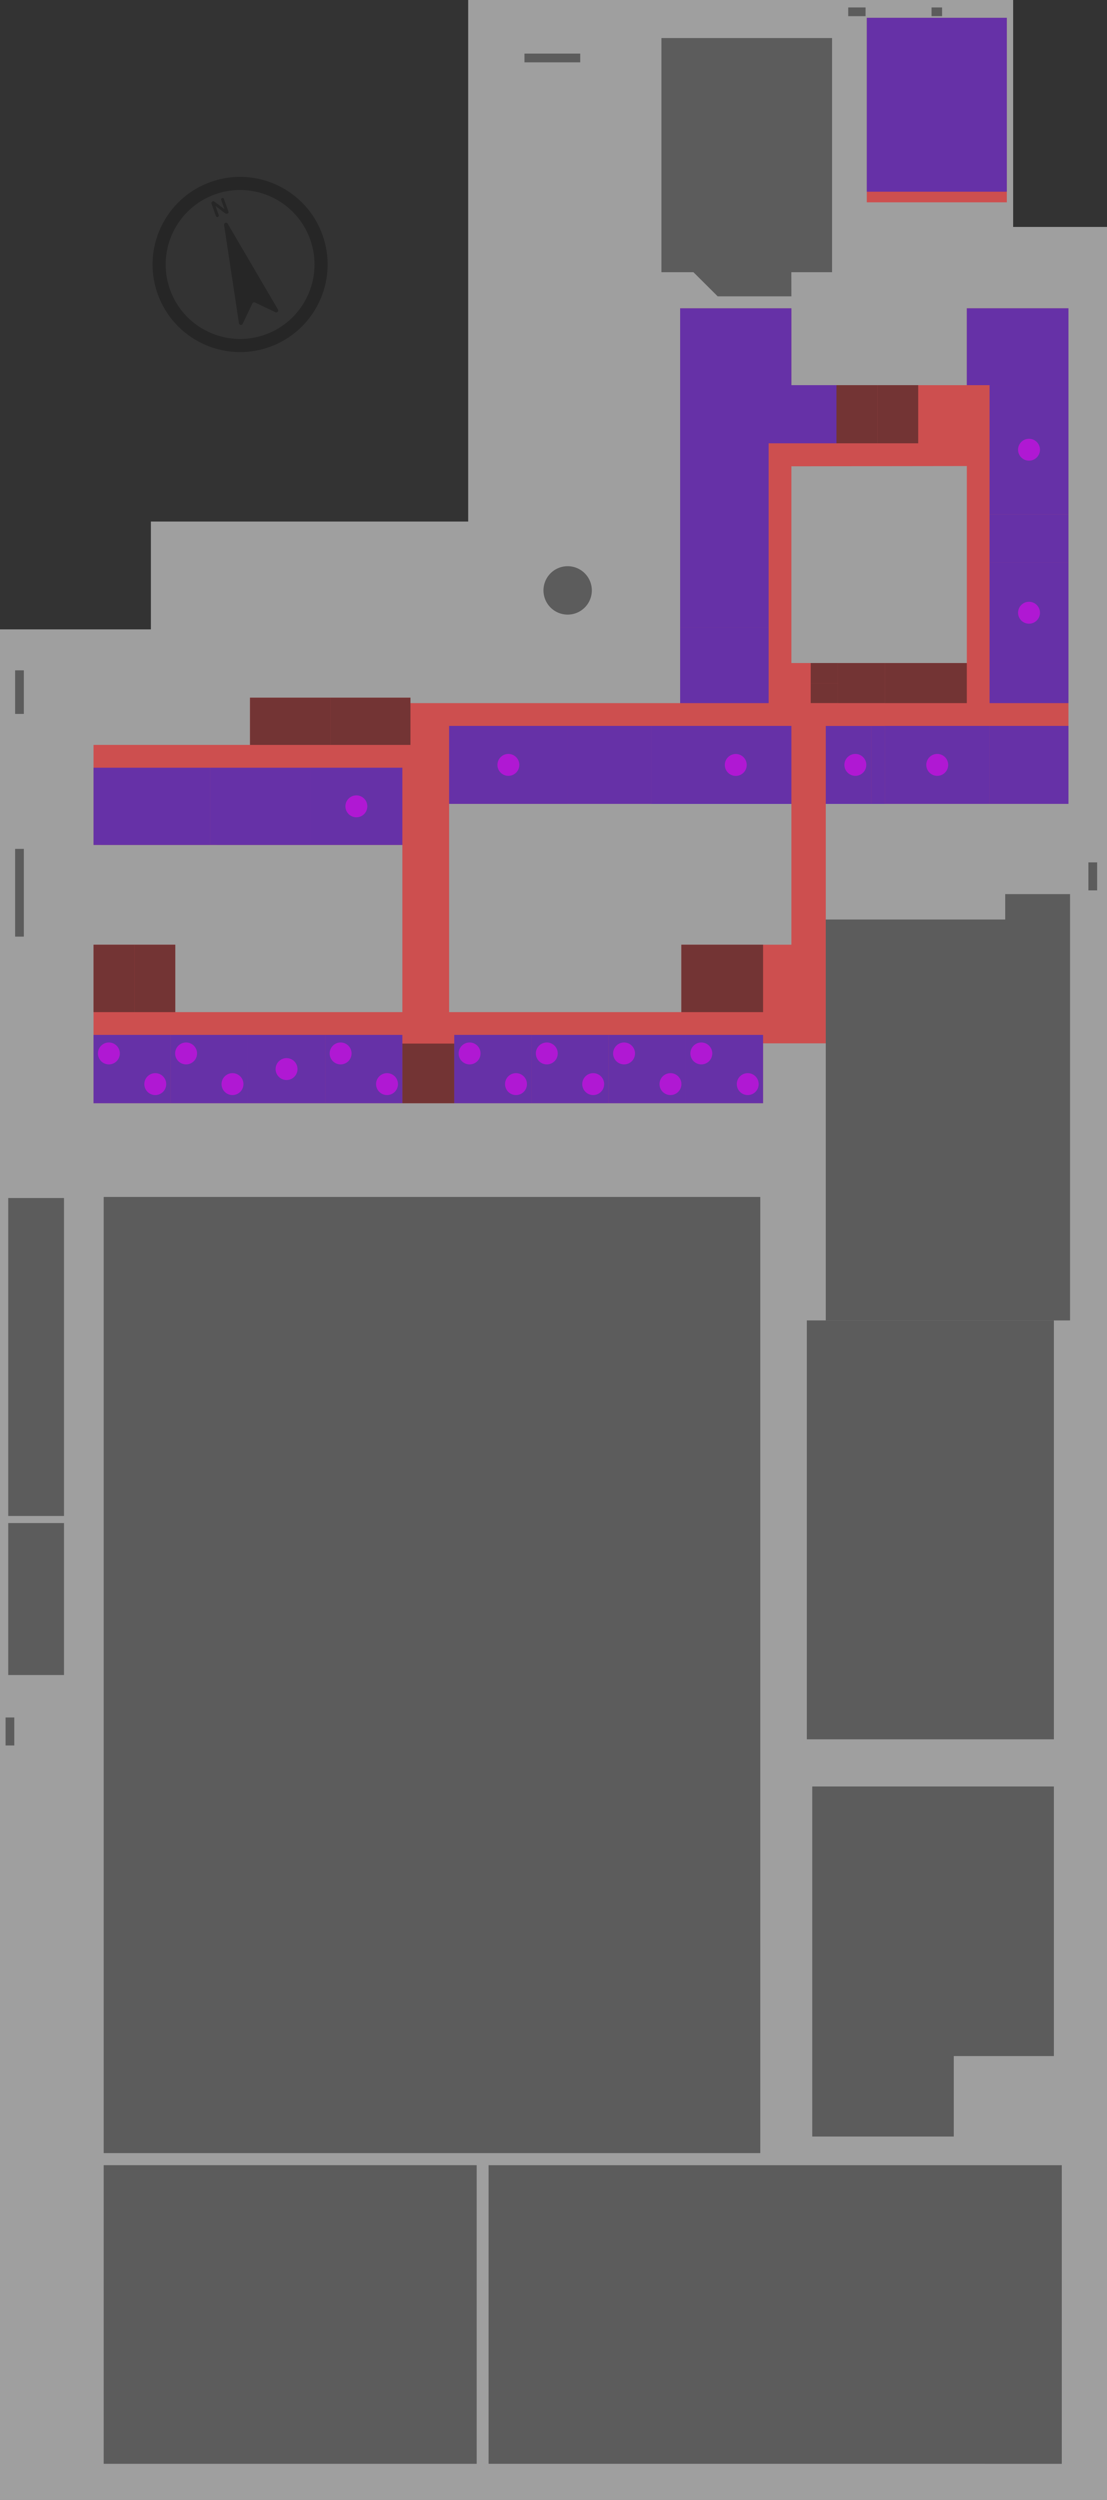 <?xml version="1.0" encoding="UTF-8" standalone="no"?>
<svg width="1991.316" height="4493.032" viewBox="0 0 1991.316 4493.032" version="1.1" xml:space="preserve" style="clip-rule:evenodd;fill-rule:evenodd;stroke-linejoin:round;stroke-miterlimit:2" id="svg82"
   xmlns="http://www.w3.org/2000/svg"
   xmlns:svg="http://www.w3.org/2000/svg">
   <rect x="0" y="0" width="1991.316" height="4493.032" fill="#333333" stroke="none"/>
   <defs id="defs82" />
   <path d="m 1822.498,407.861 h 168.818 v 4085.171 H 0 V 1131.161 H 271.412 V 937.339 H 842.211 V 0 h 980.287 z" style="fill:#ffffff;fill-opacity:0.53;stroke-width:2.308" id="base" />
   <path id="enclosure-classroom_building" d="M 1739.131,692.241 V 554.085 h 182.86 v 890.693 h -436.55 v 430.43 h -112.78 v 107.62 H 168.25 v -284.95 h 147.071 v 121.2 h 408.47 v -300.44 h -555.541 v -179.81 h 281.438 v -84.93 h 288.683 v 9.82 H 1223.461 V 554.085 h 200.14 v 138.156 z m 0,145.378 -315.53,0.457 v 353.562 h 315.53 z m -315.53,607.159 H 807.861 v 374.3 H 1225.591 v -121.2 h 198.01 z" style="fill:#fd0000;fill-opacity:0.5" />
   <path id="enclosure-nishi_hall" style="fill:#fd0000;fill-opacity:0.5;stroke-width:1.02" d="m 1559.222,31.975 h 251.881 v 331.664 h -251.881 z" />
   <path id="none-audiovisual_hall" d="M 1496.741,68.417 V 489.22 h -73.24 l 0.1,43.395 h -132.59 l -43.62,-43.395 h -57.59 V 68.417 Z" style="fill:#1a1a1a;fill-opacity:0.5" />
   <path d="m 1924.853,1606.968 v 766.2 h -439.418 v -720.55 h 322.78 v -45.65 z" style="fill:#1a1a1a;fill-opacity:0.5;stroke-width:1.019" id="none-enclosure-pool" />
   <path d="m 1895.761,3210.817 v 484.516 h -180.08 v 144.624 h -254.58 v -629.14 z" style="fill:#1a1a1a;fill-opacity:0.5;stroke-width:0.997" id="none-martial_arts_field" />
   <path id="none-enclosure-gym" style="fill:#1a1a1a;fill-opacity:0.5;stroke-width:0.991" d="m 1451.348,2373.167 h 444.409 v 752.868 h -444.409 z" />
   <path id="none-wc" style="fill:#1a1a1a;fill-opacity:0.5;stroke-width:1.221" d="m 168.25,1697.877 h 73.535 v 121.208 h -73.535 z" />
   <path id="none-stairs" style="fill:#1a1a1a;fill-opacity:0.5;stroke-width:1.221" d="m 241.785,1697.877 h 73.535 v 121.208 h -73.535 z" />
   <path id="none-wc1" style="fill:#1a1a1a;fill-opacity:0.5;stroke-width:1.221" d="m 1225.586,1697.877 h 73.535 v 121.208 h -73.535 z" />
   <path id="none-stairs1" style="fill:#1a1a1a;fill-opacity:0.5;stroke-width:1.221" d="m 1299.126,1697.877 h 73.535 v 121.208 h -73.535 z" />
   <path id="none-wc2" style="fill:#1a1a1a;fill-opacity:0.5;stroke-width:1.133" d="m 1504.646,692.241 h 73.535 v 104.491 h -73.535 z" />
   <path id="none-stairs2" style="fill:#1a1a1a;fill-opacity:0.5;stroke-width:1.133" d="m 1578.186,692.241 h 73.535 v 104.491 h -73.535 z" />
   <path id="none-stairs3" style="fill:#1a1a1a;fill-opacity:0.5;stroke-width:1.055" d="m 449.688,1253.902 h 144.84 v 84.927 h -144.84 z" />
   <path id="none-wc3" style="fill:#1a1a1a;fill-opacity:0.5;stroke-width:1.052" d="m 594.528,1253.902 h 143.838 v 84.927 h -143.838 z" />
   <path id="none-stairs4" style="fill:#1a1a1a;fill-opacity:0.5;stroke-width:1.088" d="m 723.793,1875.608 h 93.318 v 107.22 h -93.318 z" />
   <path id="none-wc4" style="fill:#1a1a1a;fill-opacity:0.5;stroke-width:1.006" d="m 1507.715,1191.682 h 84.105 v 71.985 h -84.105 z" />
   <path id="none-wc5" style="fill:#1a1a1a;fill-opacity:0.5;stroke-width:0.545" d="m 1458.323,1191.638 h 49.391 v 35.992 h -49.391 z" />
   <path id="none-ev" style="fill:#1a1a1a;fill-opacity:0.5;stroke-width:0.545" d="m 1458.323,1227.63 h 49.391 v 35.992 h -49.391 z" />
   <path id="none-stairs5" style="fill:#1a1a1a;fill-opacity:0.5;stroke-width:1.332" d="m 1591.817,1191.681 h 147.316 v 72.03 h -147.316 z" />
   <path id="none-grand" style="fill:#1a1a1a;fill-opacity:0.5;stroke-width:0.988" d="m 186.517,2151.267 h 1181.144 v 1718.463 H 186.517 Z" />
   <path id="none-gate_west_0" style="fill:#1a1a1a;fill-opacity:0.5;stroke-width:1.102" d="m 27.198,1525.675 h 15.696 v 157.701 H 27.198 Z" />
   <path id="none-gate_west_1" style="fill:#1a1a1a;fill-opacity:0.5;stroke-width:0.777" d="m 27.198,1204.781 h 15.696 v 78.33 H 27.198 Z" />
   <path id="none-clubroom_building_1" style="fill:#1a1a1a;fill-opacity:0.5" d="m 14.816,2737.368 h 100.303 v 273.126 H 14.816 Z" />
   <path id="none-clubroom_building_0" style="fill:#1a1a1a;fill-opacity:0.5;stroke-width:1.098" d="m 14.815,2153.192 h 100.302 v 571.43 H 14.815 Z" />
   <path id="none-tennis_court" style="fill:#1a1a1a;fill-opacity:0.5;stroke-width:0.98" d="m 186.517,3891.448 h 670.976 v 536.734 H 186.517 Z" />
   <path id="none-handball_court" style="fill:#1a1a1a;fill-opacity:0.5;stroke-width:1.001" d="M 878.89,3891.448 H 1909.993 v 536.733 H 878.89 Z" />
   <path id="none-fountain" style="fill:#1a1a1a;fill-opacity:0.5;stroke-width:0.906" d="m 1064.623,1061.134 a 43.502,43.502 0 0 1 -43.502,43.502 43.502,43.502 0 0 1 -43.502,-43.502 43.502,43.502 0 0 1 43.502,-43.502 43.502,43.502 0 0 1 43.502,43.502 z" />
   <path id="none-gate_north_0" style="fill:#1a1a1a;fill-opacity:0.5;stroke-width:0.879" d="m 943.421,112.029 v -15.696 h 100.303 v 15.696 z" />
   <path id="none-gate_east_0" style="fill:#1a1a1a;fill-opacity:0.5;stroke-width:0.622" d="m 1973.558,1600.246 h -15.696 v -50.305 h 15.696 z" />
   <path id="none-gate_nishi_hall_0" style="fill:#1a1a1a;fill-opacity:0.5;stroke-width:0.49" d="m 1525.815,29.072 v -15.696 h 31.191 v 15.696 z" />
   <path id="none-gate_nishi_hall_1" style="fill:#1a1a1a;fill-opacity:0.5;stroke-width:0.382" d="m 1675.663,29.072 v -15.696 h 18.994 v 15.696 z" />
   <path id="none-gate_west_2" style="fill:#1a1a1a;fill-opacity:0.5;stroke-width:0.622" d="m 25.714,3137.106 h -15.696 v -50.305 h 15.696 z" />
   <path d="m 379.321,326.904 c 81.93,-29.013 172.002,13.949 201.015,95.88 29.013,81.93 -13.949,172.003 -95.879,201.016 -81.931,29.013 -172.004,-13.95 -201.017,-95.88 -29.013,-81.93 13.95,-172.003 95.881,-201.016 z m 7.885,22.267 c -69.642,24.661 -106.16,101.223 -81.499,170.863 24.661,69.641 101.223,106.159 170.865,81.498 69.64,-24.661 106.159,-101.223 81.498,-170.864 -24.661,-69.641 -101.223,-106.158 -170.863,-81.497 z" style="fill:#1a1a1a;fill-opacity:0.5;stroke-width:0.157" id="none-compass_2" />
   <path d="m 436.53,582.011 c -0.67,1.404 -2.178,2.208 -3.717,1.978 -1.541,-0.226 -2.751,-1.432 -2.985,-2.973 -5.156,-34.036 -20.451,-135.013 -26.753,-176.606 -0.254,-1.68 0.719,-3.303 2.319,-3.87 1.603,-0.568 3.381,0.082 4.241,1.547 21.278,36.29 72.936,124.39 90.348,154.086 0.79,1.345 0.609,3.043 -0.446,4.188 -1.052,1.147 -2.729,1.472 -4.133,0.802 -11.529,-5.496 -29.425,-14.035 -36.662,-17.487 -0.847,-0.404 -1.822,-0.454 -2.709,-0.14 -0.884,0.313 -1.611,0.966 -2.015,1.813 -3.452,7.237 -11.989,25.137 -17.487,36.662 z" style="fill:#1a1a1a;fill-opacity:0.5;stroke-width:0.29" id="none-compass_1" />
   <path d="m 387.609,363.798 16.145,12.184 -5.685,-16.054 c -0.369,-1.043 -0.423,-1.905 -0.16,-2.585 0.263,-0.68 0.776,-1.155 1.535,-1.424 0.787,-0.279 1.497,-0.237 2.137,0.124 0.64,0.36 1.143,1.063 1.512,2.106 l 7.517,21.228 c 0.839,2.369 0.278,3.901 -1.688,4.597 -0.49,0.174 -0.958,0.26 -1.4,0.257 -0.442,-0.002 -0.891,-0.096 -1.344,-0.281 -0.45,-0.186 -0.897,-0.432 -1.337,-0.739 -0.442,-0.306 -0.885,-0.623 -1.332,-0.948 l -15.824,-12.091 5.6,15.815 c 0.365,1.031 0.402,1.895 0.112,2.592 -0.293,0.698 -0.813,1.179 -1.562,1.444 -0.772,0.273 -1.487,0.226 -2.141,-0.143 -0.657,-0.368 -1.165,-1.062 -1.526,-2.081 l -7.374,-20.823 c -0.313,-0.884 -0.461,-1.612 -0.44,-2.186 0.036,-0.634 0.263,-1.222 0.68,-1.763 0.417,-0.541 0.938,-0.922 1.564,-1.144 0.49,-0.174 0.938,-0.243 1.344,-0.207 0.408,0.035 0.791,0.141 1.151,0.318 0.36,0.177 0.752,0.431 1.181,0.763 0.429,0.332 0.871,0.679 1.333,1.041 z" style="fill:#1a1a1a;fill-opacity:0.5;fill-rule:nonzero;stroke-width:0.267" id="none-compass_0" />
   <path id="main-book_vault" style="fill:#0015ff;fill-opacity:0.5;stroke-width:0.815" d="m 1223.473,1127.855 h 159.195 v 135.862 h -159.195 z" />
   <path id="main-chemistry_experiment_preparation_room" style="fill:#0015ff;fill-opacity:0.5;stroke-width:1.016" d="m 1171.605,1304.661 h 51.863 v 140.229 h -51.863 z" />
   <path id="main-chemistry_experiment_room" style="fill:#0015ff;fill-opacity:0.5;stroke-width:1.996" d="m 1223.477,1304.661 h 200.139 v 140.229 h -200.139 z" />
   <path d="M 1223.473,1127.846 V 554.101 h 200.134 v 138.149 h 81.044 V 796.742 H 1382.668 v 331.104 z" style="fill:#0015ff;fill-opacity:0.5;stroke-width:1.838" id="main-library" />
   <path id="main-pta_printing_room" style="fill:#0015ff;fill-opacity:0.5;stroke-width:0.536" d="m 1780.068,1191.64 h 141.911 v 72.074 h -141.911 z" />
   <path id="main-biology_preparation_room" style="fill:#0015ff;fill-opacity:0.5;stroke-width:0.588" d="m 1780.068,924.285 h 141.911 v 86.608 h -141.911 z" />
   <path id="main-biology_room" style="fill:#0015ff;fill-opacity:0.5;stroke-width:0.588" d="m 1780.068,692.241 h 141.911 v 232.043 h -141.911 z" />
   <path id="main-special_room_1st" style="fill:#0015ff;fill-opacity:0.5;stroke-width:0.849" d="m 1780.068,1010.892 h 141.911 v 180.748 h -141.911 z" />
   <path id="main-laputa" style="fill:#0015ff;fill-opacity:0.5;stroke-width:0.842" d="m 1739.133,554.085 h 182.856 v 138.156 h -182.856 z" />
   <path id="main-nishi_hall_3f" style="fill:#0015ff;fill-opacity:0.5;stroke-width:0.99" d="m 1559.222,31.975 h 251.881 v 312.558 h -251.881 z" />
   <path id="main-3h" style="fill:#0015ff;fill-opacity:0.5;stroke-width:1.367" d="M 168.249,1860.013 H 307.136 V 1982.81 H 168.249 Z" />
   <path id="main-3g" style="fill:#0015ff;fill-opacity:0.5;stroke-width:1.367" d="M 307.135,1860.013 H 446.022 V 1982.81 H 307.135 Z" />
   <path id="main-3f" style="fill:#0015ff;fill-opacity:0.5;stroke-width:1.367" d="M 446.022,1860.013 H 584.909 V 1982.81 H 446.022 Z" />
   <path id="main-3e" style="fill:#0015ff;fill-opacity:0.5;stroke-width:1.367" d="m 584.908,1860.013 h 138.886 V 1982.81 h -138.886 z" />
   <path id="main-3d" style="fill:#0015ff;fill-opacity:0.5;stroke-width:1.367" d="m 817.113,1860.013 h 138.886 V 1982.81 h -138.886 z" />
   <path id="main-3c" style="fill:#0015ff;fill-opacity:0.5;stroke-width:1.367" d="M 956,1860.013 H 1094.887 V 1982.81 H 956 Z" />
   <path id="main-3b" style="fill:#0015ff;fill-opacity:0.5;stroke-width:1.367" d="m 1094.89,1860.013 h 138.886 V 1982.81 h -138.886 z" />
   <path id="main-3a" style="fill:#0015ff;fill-opacity:0.5;stroke-width:1.367" d="m 1233.77,1860.013 h 138.886 V 1982.81 h -138.886 z" />
   <path id="main-chemistry_preparation_room" style="fill:#0015ff;fill-opacity:0.5;stroke-width:1.127" d="m 1021.121,1304.658 h 150.482 v 140.12 h -150.482 z" />
   <path id="main-music_preparation_room" style="fill:#0015ff;fill-opacity:0.5;stroke-width:1.095" d="m 1780.077,1304.658 h 141.911 v 140.12 h -141.911 z" />
   <path id="main-physics_experiment_room" style="fill:#0015ff;fill-opacity:0.5;stroke-width:1.208" d="m 558.317,1379.769 h 165.476 v 138.863 h -165.476 z" />
   <path id="main-physics_preparation_room" style="fill:#0015ff;fill-opacity:0.5;stroke-width:1.262" d="m 377.7,1379.769 h 180.623 v 138.863 H 377.7 Z" />
   <path id="main-physics_lecture_room" style="fill:#0015ff;fill-opacity:0.5;stroke-width:1.359" d="m 168.254,1379.769 h 209.446 v 138.863 H 168.254 Z" />
   <path id="main-chemistry_lecture_room" style="fill:#0015ff;fill-opacity:0.5;stroke-width:1.652" d="M 807.86,1304.654 H 1021.116 V 1444.773 H 807.86 Z" />
   <path id="main-musical_instrument_storage" style="fill:#0015ff;fill-opacity:0.5;stroke-width:0.582" d="m 1567.124,1304.766 h 24.695 v 140.12 h -24.695 z" />
   <path id="main-practice_room" style="fill:#0015ff;fill-opacity:0.5;stroke-width:1.058" d="m 1485.442,1304.766 h 81.676 v 140.12 h -81.676 z" />
   <path id="main-music_room" style="fill:#0015ff;fill-opacity:0.5;stroke-width:1.136" d="m 1591.806,1304.657 h 188.261 v 140.12 h -188.261 z" />
   <path id="shinkan80-s80_3a_back" style="fill:#fb00ff;fill-opacity:0.5;stroke-width:0.66" d="m 1364.735,1948.452 a 19.685,19.685 0 0 1 -19.685,19.685 19.685,19.685 0 0 1 -19.685,-19.685 19.685,19.685 0 0 1 19.685,-19.685 19.685,19.685 0 0 1 19.685,19.685 z" />
   <path id="shinkan80-s80_3a_front" style="fill:#fb00ff;fill-opacity:0.5;stroke-width:0.66" d="m 1281.27,1893.334 a 19.685,19.685 0 0 1 -19.685,19.685 19.685,19.685 0 0 1 -19.685,-19.685 19.685,19.685 0 0 1 19.685,-19.685 19.685,19.685 0 0 1 19.685,19.685 z" />
   <path id="shinkan80-s80_3b_back" style="fill:#fb00ff;fill-opacity:0.5;stroke-width:0.66" d="m 1225.747,1948.452 a 19.685,19.685 0 0 1 -19.685,19.685 19.685,19.685 0 0 1 -19.685,-19.685 19.685,19.685 0 0 1 19.685,-19.685 19.685,19.685 0 0 1 19.685,19.685 z" />
   <path id="shinkan80-s80_3b_front" style="fill:#fb00ff;fill-opacity:0.5;stroke-width:0.66" d="m 1142.283,1893.334 a 19.685,19.685 0 0 1 -19.685,19.685 19.685,19.685 0 0 1 -19.685,-19.685 19.685,19.685 0 0 1 19.685,-19.685 19.685,19.685 0 0 1 19.685,19.685 z" />
   <path id="shinkan80-s80_3c_back" style="fill:#fb00ff;fill-opacity:0.5;stroke-width:0.66" d="m 1086.76,1948.452 a 19.685,19.685 0 0 1 -19.685,19.685 19.685,19.685 0 0 1 -19.685,-19.685 19.685,19.685 0 0 1 19.685,-19.685 19.685,19.685 0 0 1 19.685,19.685 z" />
   <path id="shinkan80-s80_3c_front" style="fill:#fb00ff;fill-opacity:0.5;stroke-width:0.66" d="m 1003.295,1893.334 a 19.685,19.685 0 0 1 -19.685,19.685 19.685,19.685 0 0 1 -19.685,-19.685 19.685,19.685 0 0 1 19.685,-19.685 19.685,19.685 0 0 1 19.685,19.685 z" />
   <path id="shinkan80-s80_3d_back" style="fill:#fb00ff;fill-opacity:0.5;stroke-width:0.66" d="m 947.873,1948.452 a 19.685,19.685 0 0 1 -19.685,19.685 19.685,19.685 0 0 1 -19.685,-19.685 19.685,19.685 0 0 1 19.685,-19.685 19.685,19.685 0 0 1 19.685,19.685 z" />
   <path id="shinkan80-s80_3d_front" style="fill:#fb00ff;fill-opacity:0.5;stroke-width:0.66" d="m 864.409,1893.334 a 19.685,19.685 0 0 1 -19.685,19.685 19.685,19.685 0 0 1 -19.685,-19.685 19.685,19.685 0 0 1 19.685,-19.685 19.685,19.685 0 0 1 19.685,19.685 z" />
   <path id="shinkan80-s80_3e_back" style="fill:#fb00ff;fill-opacity:0.5;stroke-width:0.66" d="m 715.871,1948.452 a 19.685,19.685 0 0 1 -19.685,19.685 19.685,19.685 0 0 1 -19.685,-19.685 19.685,19.685 0 0 1 19.685,-19.685 19.685,19.685 0 0 1 19.685,19.685 z" />
   <path id="shinkan80-s80_3e_front" style="fill:#fb00ff;fill-opacity:0.5;stroke-width:0.66" d="m 632.407,1893.334 a 19.685,19.685 0 0 1 -19.685,19.685 19.685,19.685 0 0 1 -19.685,-19.685 19.685,19.685 0 0 1 19.685,-19.685 19.685,19.685 0 0 1 19.685,19.685 z" />
   <path id="shinkan80-s80_3f" style="fill:#fb00ff;fill-opacity:0.5;stroke-width:0.66" d="m 535.151,1921.428 a 19.685,19.685 0 0 1 -19.685,19.685 19.685,19.685 0 0 1 -19.685,-19.685 19.685,19.685 0 0 1 19.685,-19.685 19.685,19.685 0 0 1 19.685,19.685 z" />
   <path id="shinkan80-s80_3g_back" style="fill:#fb00ff;fill-opacity:0.5;stroke-width:0.66" d="m 437.896,1948.452 a 19.685,19.685 0 0 1 -19.685,19.685 19.685,19.685 0 0 1 -19.685,-19.685 19.685,19.685 0 0 1 19.685,-19.685 19.685,19.685 0 0 1 19.685,19.685 z" />
   <path id="shinkan80-s80_3g_front" style="fill:#fb00ff;fill-opacity:0.5;stroke-width:0.66" d="m 354.431,1893.334 a 19.685,19.685 0 0 1 -19.685,19.685 19.685,19.685 0 0 1 -19.685,-19.685 19.685,19.685 0 0 1 19.685,-19.685 19.685,19.685 0 0 1 19.685,19.685 z" />
   <path id="shinkan80-s80_3h_back" style="fill:#fb00ff;fill-opacity:0.5;stroke-width:0.66" d="m 299.01,1948.452 a 19.685,19.685 0 0 1 -19.685,19.685 19.685,19.685 0 0 1 -19.685,-19.685 19.685,19.685 0 0 1 19.685,-19.685 19.685,19.685 0 0 1 19.685,19.685 z" />
   <path id="shinkan80-s80_3h_front" style="fill:#fb00ff;fill-opacity:0.5;stroke-width:0.66" d="m 215.545,1893.334 a 19.685,19.685 0 0 1 -19.685,19.685 19.685,19.685 0 0 1 -19.685,-19.685 19.685,19.685 0 0 1 19.685,-19.685 19.685,19.685 0 0 1 19.685,19.685 z" />
   <path id="shinkan80-s80_special1" style="fill:#fb00ff;fill-opacity:0.5;stroke-width:0.66" d="m 1870.717,1101.267 a 19.685,19.685 0 0 1 -19.685,19.685 19.685,19.685 0 0 1 -19.685,-19.685 19.685,19.685 0 0 1 19.685,-19.685 19.685,19.685 0 0 1 19.685,19.685 z" />
   <path id="shinkan80-s80_music" style="fill:#fb00ff;fill-opacity:0.5;stroke-width:0.66" d="m 1705.627,1374.72 a 19.685,19.685 0 0 1 -19.685,19.685 19.685,19.685 0 0 1 -19.685,-19.685 19.685,19.685 0 0 1 19.685,-19.685 19.685,19.685 0 0 1 19.685,19.685 z" />
   <path id="shinkan80-s80_career" style="fill:#fb00ff;fill-opacity:0.5;stroke-width:0.66" d="m 1558.315,1374.72 a 19.685,19.685 0 0 1 -19.685,19.685 19.685,19.685 0 0 1 -19.685,-19.685 19.685,19.685 0 0 1 19.685,-19.685 19.685,19.685 0 0 1 19.685,19.685 z" />
   <path id="shinkan80-s80_biology" style="fill:#fb00ff;fill-opacity:0.5;stroke-width:0.66" d="m 1870.717,808.263 a 19.685,19.685 0 0 1 -19.685,19.685 19.685,19.685 0 0 1 -19.685,-19.685 19.685,19.685 0 0 1 19.685,-19.685 19.685,19.685 0 0 1 19.685,19.685 z" />
   <path id="shinkan80-s80_physics" style="fill:#fb00ff;fill-opacity:0.5;stroke-width:0.66" d="m 660.743,1449.203 a 19.685,19.685 0 0 1 -19.685,19.685 19.685,19.685 0 0 1 -19.685,-19.685 19.685,19.685 0 0 1 19.685,-19.685 19.685,19.685 0 0 1 19.685,19.685 z" />
   <path id="shinkan80-s80_chemistry_le" style="fill:#fb00ff;fill-opacity:0.5;stroke-width:0.66" d="m 934.177,1374.72 a 19.685,19.685 0 0 1 -19.685,19.685 19.685,19.685 0 0 1 -19.685,-19.685 19.685,19.685 0 0 1 19.685,-19.685 19.685,19.685 0 0 1 19.685,19.685 z" />
   <path id="shinkan80-s80_chemistry_ex" style="fill:#fb00ff;fill-opacity:0.5;stroke-width:0.66" d="m 1343.22,1374.829 a 19.685,19.685 0 0 1 -19.685,19.685 19.685,19.685 0 0 1 -19.685,-19.685 19.685,19.685 0 0 1 19.685,-19.685 19.685,19.685 0 0 1 19.685,19.685 z" />
</svg>
